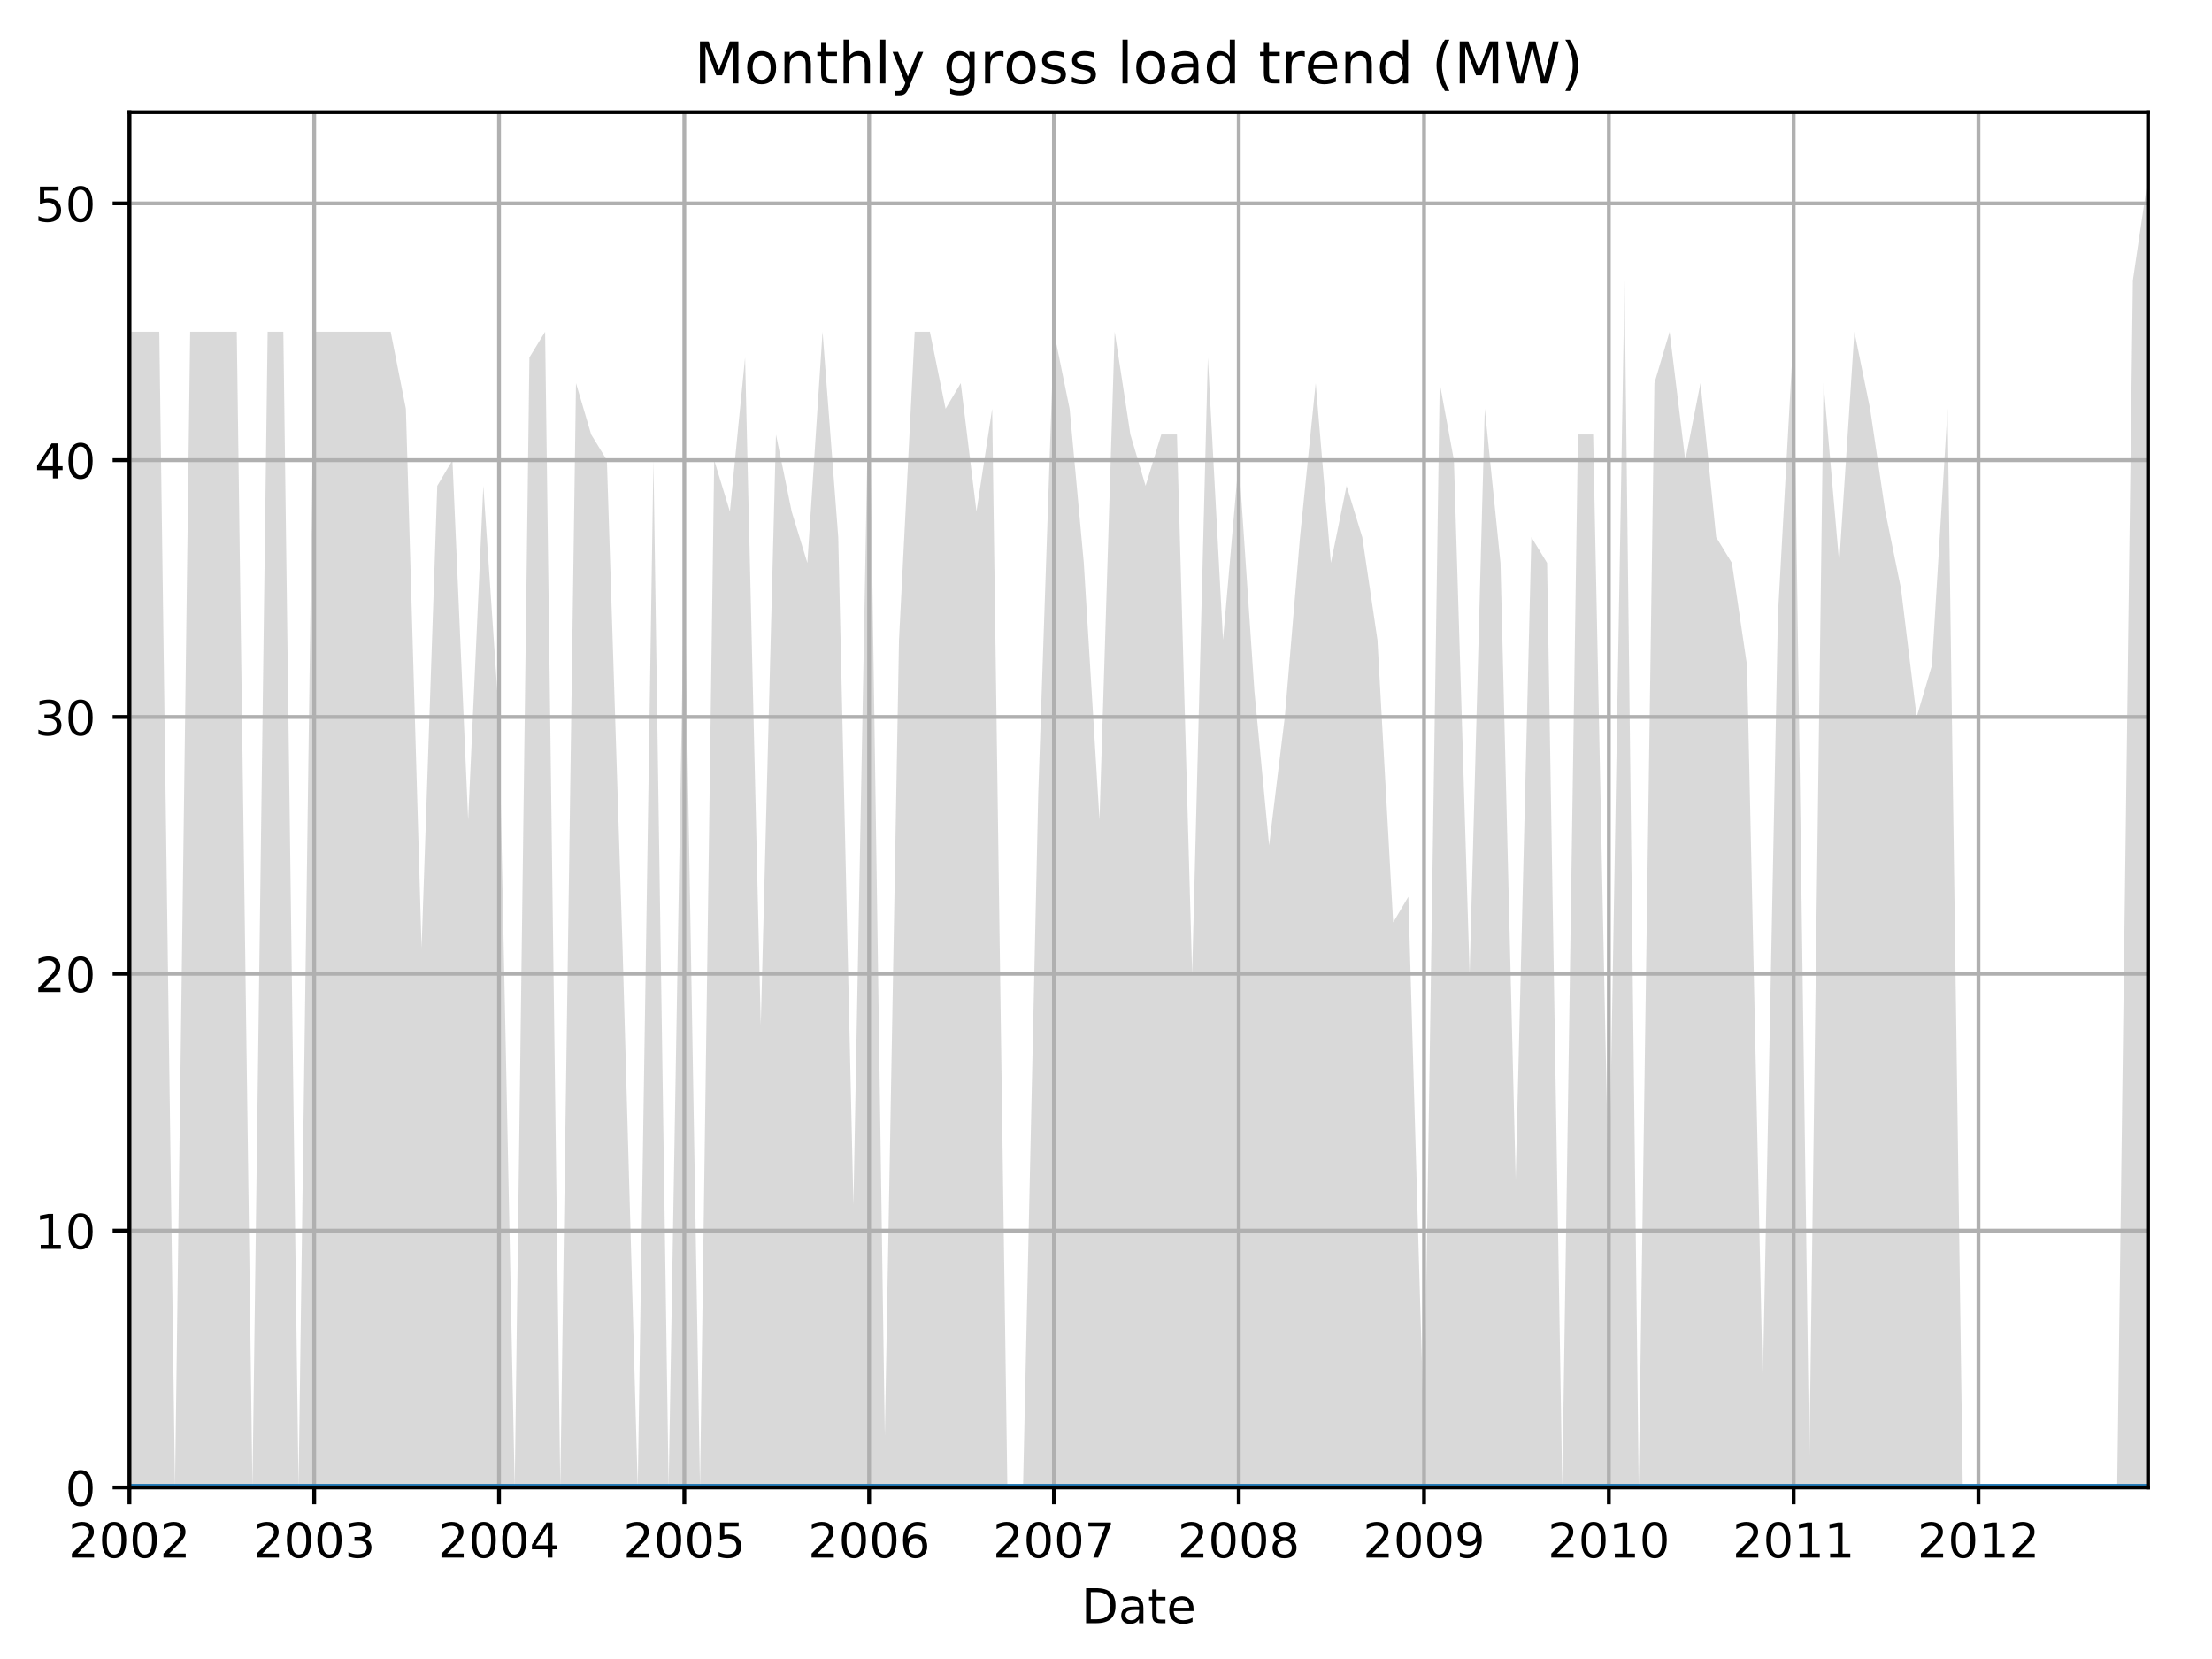<?xml version="1.0" encoding="utf-8" standalone="no"?>
<!DOCTYPE svg PUBLIC "-//W3C//DTD SVG 1.1//EN"
  "http://www.w3.org/Graphics/SVG/1.1/DTD/svg11.dtd">
<!-- Created with matplotlib (http://matplotlib.org/) -->
<svg height="345.6pt" version="1.1" viewBox="0 0 460.8 345.6" width="460.8pt" xmlns="http://www.w3.org/2000/svg" xmlns:xlink="http://www.w3.org/1999/xlink">
 <defs>
  <style type="text/css">
*{stroke-linecap:butt;stroke-linejoin:round;}
  </style>
 </defs>
 <g id="figure_1">
  <g id="patch_1">
   <path d="M 0 345.6 
L 460.8 345.6 
L 460.8 0 
L 0 0 
z
" style="fill:none;"/>
  </g>
  <g id="axes_1">
   <g id="patch_2">
    <path d="M 26.962 309.863 
L 447.48 309.863 
L 447.48 23.365 
L 26.962 23.365 
z
" style="fill:none;"/>
   </g>
   <g id="PolyCollection_1">
    <path clip-path="url(#p4ee48cfe70)" d="M 26.962 69.109 
L 26.962 309.863 
L 30.232 309.863 
L 33.185 309.863 
L 36.455 309.863 
L 39.619 309.863 
L 42.888 309.863 
L 46.052 309.863 
L 49.322 309.863 
L 52.592 309.863 
L 55.756 309.863 
L 59.026 309.863 
L 62.19 309.863 
L 65.459 309.863 
L 68.729 309.863 
L 71.682 309.863 
L 74.952 309.863 
L 78.116 309.863 
L 81.386 309.863 
L 84.55 309.863 
L 87.82 309.863 
L 91.089 309.863 
L 94.253 309.863 
L 97.523 309.863 
L 100.687 309.863 
L 103.957 309.863 
L 107.226 309.863 
L 110.285 309.863 
L 113.555 309.863 
L 116.719 309.863 
L 119.989 309.863 
L 123.153 309.863 
L 126.422 309.863 
L 129.692 309.863 
L 132.856 309.863 
L 136.126 309.863 
L 139.29 309.863 
L 142.56 309.863 
L 145.829 309.863 
L 148.782 309.863 
L 152.052 309.863 
L 155.216 309.863 
L 158.486 309.863 
L 161.65 309.863 
L 164.92 309.863 
L 168.189 309.863 
L 171.354 309.863 
L 174.623 309.863 
L 177.787 309.863 
L 181.057 309.863 
L 184.327 309.863 
L 187.28 309.863 
L 190.55 309.863 
L 193.714 309.863 
L 196.983 309.863 
L 200.147 309.863 
L 203.417 309.863 
L 206.687 309.863 
L 209.851 309.863 
L 213.121 309.863 
L 216.285 309.863 
L 219.554 309.863 
L 222.824 309.863 
L 225.777 309.863 
L 229.047 309.863 
L 232.211 309.863 
L 235.481 309.863 
L 238.645 309.863 
L 241.915 309.863 
L 245.184 309.863 
L 248.348 309.863 
L 251.618 309.863 
L 254.782 309.863 
L 258.052 309.863 
L 261.321 309.863 
L 264.38 309.863 
L 267.65 309.863 
L 270.814 309.863 
L 274.084 309.863 
L 277.248 309.863 
L 280.517 309.863 
L 283.787 309.863 
L 286.951 309.863 
L 290.221 309.863 
L 293.385 309.863 
L 296.655 309.863 
L 299.924 309.863 
L 302.877 309.863 
L 306.147 309.863 
L 309.311 309.863 
L 312.581 309.863 
L 315.745 309.863 
L 319.015 309.863 
L 322.284 309.863 
L 325.449 309.863 
L 328.718 309.863 
L 331.882 309.863 
L 335.152 309.863 
L 338.422 309.863 
L 341.375 309.863 
L 344.645 309.863 
L 347.809 309.863 
L 351.078 309.863 
L 354.243 309.863 
L 357.512 309.863 
L 360.782 309.863 
L 363.946 309.863 
L 367.216 309.863 
L 370.38 309.863 
L 373.649 309.863 
L 376.919 309.863 
L 379.872 309.863 
L 383.142 309.863 
L 386.306 309.863 
L 389.576 309.863 
L 392.74 309.863 
L 396.01 309.863 
L 399.279 309.863 
L 402.443 309.863 
L 405.713 309.863 
L 408.877 309.863 
L 412.147 309.863 
L 415.416 309.863 
L 418.475 309.863 
L 421.745 309.863 
L 424.909 309.863 
L 428.179 309.863 
L 431.343 309.863 
L 434.612 309.863 
L 437.882 309.863 
L 441.046 309.863 
L 444.316 309.863 
L 447.48 309.863 
L 447.48 37.008 
L 447.48 37.008 
L 444.316 58.408 
L 441.046 309.863 
L 437.882 309.863 
L 434.612 309.863 
L 431.343 309.863 
L 428.179 309.863 
L 424.909 309.863 
L 421.745 309.863 
L 418.475 309.863 
L 415.416 309.863 
L 412.147 309.863 
L 408.877 309.863 
L 405.713 85.159 
L 402.443 138.66 
L 399.279 149.36 
L 396.01 122.61 
L 392.74 106.559 
L 389.576 85.159 
L 386.306 69.109 
L 383.142 117.26 
L 379.872 79.809 
L 376.919 304.513 
L 373.649 69.109 
L 370.38 127.96 
L 367.216 288.463 
L 363.946 138.66 
L 360.782 117.26 
L 357.512 111.909 
L 354.243 79.809 
L 351.078 95.859 
L 347.809 69.109 
L 344.645 79.809 
L 341.375 309.863 
L 338.422 58.408 
L 335.152 251.012 
L 331.882 90.509 
L 328.718 90.509 
L 325.449 309.863 
L 322.284 117.26 
L 319.015 111.909 
L 315.745 245.662 
L 312.581 117.26 
L 309.311 85.159 
L 306.147 202.861 
L 302.877 95.859 
L 299.924 79.809 
L 296.655 299.163 
L 293.385 186.811 
L 290.221 192.161 
L 286.951 133.31 
L 283.787 111.909 
L 280.517 101.209 
L 277.248 117.26 
L 274.084 79.809 
L 270.814 111.909 
L 267.65 149.36 
L 264.38 176.111 
L 261.321 144.01 
L 258.052 95.859 
L 254.782 133.31 
L 251.618 74.459 
L 248.348 202.861 
L 245.184 90.509 
L 241.915 90.509 
L 238.645 101.209 
L 235.481 90.509 
L 232.211 69.109 
L 229.047 170.761 
L 225.777 117.26 
L 222.824 85.159 
L 219.554 69.109 
L 216.285 165.411 
L 213.121 309.863 
L 209.851 309.863 
L 206.687 85.159 
L 203.417 106.559 
L 200.147 79.809 
L 196.983 85.159 
L 193.714 69.109 
L 190.55 69.109 
L 187.28 133.31 
L 184.327 299.163 
L 181.057 74.459 
L 177.787 251.012 
L 174.623 111.909 
L 171.354 69.109 
L 168.189 117.26 
L 164.92 106.559 
L 161.65 90.509 
L 158.486 213.561 
L 155.216 74.459 
L 152.052 106.559 
L 148.782 95.859 
L 145.829 309.863 
L 142.56 117.26 
L 139.29 309.863 
L 136.126 95.859 
L 132.856 309.863 
L 129.692 197.511 
L 126.422 95.859 
L 123.153 90.509 
L 119.989 79.809 
L 116.719 309.863 
L 113.555 69.109 
L 110.285 74.459 
L 107.226 309.863 
L 103.957 149.36 
L 100.687 101.209 
L 97.523 170.761 
L 94.253 95.859 
L 91.089 101.209 
L 87.82 197.511 
L 84.55 85.159 
L 81.386 69.109 
L 78.116 69.109 
L 74.952 69.109 
L 71.682 69.109 
L 68.729 69.109 
L 65.459 69.109 
L 62.19 309.863 
L 59.026 69.109 
L 55.756 69.109 
L 52.592 309.863 
L 49.322 69.109 
L 46.052 69.109 
L 42.888 69.109 
L 39.619 69.109 
L 36.455 309.863 
L 33.185 69.109 
L 30.232 69.109 
L 26.962 69.109 
z
" style="fill:#808080;fill-opacity:0.3;"/>
   </g>
   <g id="PolyCollection_2">
    <path clip-path="url(#p4ee48cfe70)" d="M 26.962 309.863 
L 26.962 309.863 
L 30.232 309.863 
L 33.185 309.863 
L 36.455 309.863 
L 39.619 309.863 
L 42.888 309.863 
L 46.052 309.863 
L 49.322 309.863 
L 52.592 309.863 
L 55.756 309.863 
L 59.026 309.863 
L 62.19 309.863 
L 65.459 309.863 
L 68.729 309.863 
L 71.682 309.863 
L 74.952 309.863 
L 78.116 309.863 
L 81.386 309.863 
L 84.55 309.863 
L 87.82 309.863 
L 91.089 309.863 
L 94.253 309.863 
L 97.523 309.863 
L 100.687 309.863 
L 103.957 309.863 
L 107.226 309.863 
L 110.285 309.863 
L 113.555 309.863 
L 116.719 309.863 
L 119.989 309.863 
L 123.153 309.863 
L 126.422 309.863 
L 129.692 309.863 
L 132.856 309.863 
L 136.126 309.863 
L 139.29 309.863 
L 142.56 309.863 
L 145.829 309.863 
L 148.782 309.863 
L 152.052 309.863 
L 155.216 309.863 
L 158.486 309.863 
L 161.65 309.863 
L 164.92 309.863 
L 168.189 309.863 
L 171.354 309.863 
L 174.623 309.863 
L 177.787 309.863 
L 181.057 309.863 
L 184.327 309.863 
L 187.28 309.863 
L 190.55 309.863 
L 193.714 309.863 
L 196.983 309.863 
L 200.147 309.863 
L 203.417 309.863 
L 206.687 309.863 
L 209.851 309.863 
L 213.121 309.863 
L 216.285 309.863 
L 219.554 309.863 
L 222.824 309.863 
L 225.777 309.863 
L 229.047 309.863 
L 232.211 309.863 
L 235.481 309.863 
L 238.645 309.863 
L 241.915 309.863 
L 245.184 309.863 
L 248.348 309.863 
L 251.618 309.863 
L 254.782 309.863 
L 258.052 309.863 
L 261.321 309.863 
L 264.38 309.863 
L 267.65 309.863 
L 270.814 309.863 
L 274.084 309.863 
L 277.248 309.863 
L 280.517 309.863 
L 283.787 309.863 
L 286.951 309.863 
L 290.221 309.863 
L 293.385 309.863 
L 296.655 309.863 
L 299.924 309.863 
L 302.877 309.863 
L 306.147 309.863 
L 309.311 309.863 
L 312.581 309.863 
L 315.745 309.863 
L 319.015 309.863 
L 322.284 309.863 
L 325.449 309.863 
L 328.718 309.863 
L 331.882 309.863 
L 335.152 309.863 
L 338.422 309.863 
L 341.375 309.863 
L 344.645 309.863 
L 347.809 309.863 
L 351.078 309.863 
L 354.243 309.863 
L 357.512 309.863 
L 360.782 309.863 
L 363.946 309.863 
L 367.216 309.863 
L 370.38 309.863 
L 373.649 309.863 
L 376.919 309.863 
L 379.872 309.863 
L 383.142 309.863 
L 386.306 309.863 
L 389.576 309.863 
L 392.74 309.863 
L 396.01 309.863 
L 399.279 309.863 
L 402.443 309.863 
L 405.713 309.863 
L 408.877 309.863 
L 412.147 309.863 
L 415.416 309.863 
L 418.475 309.863 
L 421.745 309.863 
L 424.909 309.863 
L 428.179 309.863 
L 431.343 309.863 
L 434.612 309.863 
L 437.882 309.863 
L 441.046 309.863 
L 444.316 309.863 
L 447.48 309.863 
L 447.48 309.863 
L 447.48 309.863 
L 444.316 309.863 
L 441.046 309.863 
L 437.882 309.863 
L 434.612 309.863 
L 431.343 309.863 
L 428.179 309.863 
L 424.909 309.863 
L 421.745 309.863 
L 418.475 309.863 
L 415.416 309.863 
L 412.147 309.863 
L 408.877 309.863 
L 405.713 309.863 
L 402.443 309.863 
L 399.279 309.863 
L 396.01 309.863 
L 392.74 309.863 
L 389.576 309.863 
L 386.306 309.863 
L 383.142 309.863 
L 379.872 309.863 
L 376.919 309.863 
L 373.649 309.863 
L 370.38 309.863 
L 367.216 309.863 
L 363.946 309.863 
L 360.782 309.863 
L 357.512 309.863 
L 354.243 309.863 
L 351.078 309.863 
L 347.809 309.863 
L 344.645 309.863 
L 341.375 309.863 
L 338.422 309.863 
L 335.152 309.863 
L 331.882 309.863 
L 328.718 309.863 
L 325.449 309.863 
L 322.284 309.863 
L 319.015 309.863 
L 315.745 309.863 
L 312.581 309.863 
L 309.311 309.863 
L 306.147 309.863 
L 302.877 309.863 
L 299.924 309.863 
L 296.655 309.863 
L 293.385 309.863 
L 290.221 309.863 
L 286.951 309.863 
L 283.787 309.863 
L 280.517 309.863 
L 277.248 309.863 
L 274.084 309.863 
L 270.814 309.863 
L 267.65 309.863 
L 264.38 309.863 
L 261.321 309.863 
L 258.052 309.863 
L 254.782 309.863 
L 251.618 309.863 
L 248.348 309.863 
L 245.184 309.863 
L 241.915 309.863 
L 238.645 309.863 
L 235.481 309.863 
L 232.211 309.863 
L 229.047 309.863 
L 225.777 309.863 
L 222.824 309.863 
L 219.554 309.863 
L 216.285 309.863 
L 213.121 309.863 
L 209.851 309.863 
L 206.687 309.863 
L 203.417 309.863 
L 200.147 309.863 
L 196.983 309.863 
L 193.714 309.863 
L 190.55 309.863 
L 187.28 309.863 
L 184.327 309.863 
L 181.057 309.863 
L 177.787 309.863 
L 174.623 309.863 
L 171.354 309.863 
L 168.189 309.863 
L 164.92 309.863 
L 161.65 309.863 
L 158.486 309.863 
L 155.216 309.863 
L 152.052 309.863 
L 148.782 309.863 
L 145.829 309.863 
L 142.56 309.863 
L 139.29 309.863 
L 136.126 309.863 
L 132.856 309.863 
L 129.692 309.863 
L 126.422 309.863 
L 123.153 309.863 
L 119.989 309.863 
L 116.719 309.863 
L 113.555 309.863 
L 110.285 309.863 
L 107.226 309.863 
L 103.957 309.863 
L 100.687 309.863 
L 97.523 309.863 
L 94.253 309.863 
L 91.089 309.863 
L 87.82 309.863 
L 84.55 309.863 
L 81.386 309.863 
L 78.116 309.863 
L 74.952 309.863 
L 71.682 309.863 
L 68.729 309.863 
L 65.459 309.863 
L 62.19 309.863 
L 59.026 309.863 
L 55.756 309.863 
L 52.592 309.863 
L 49.322 309.863 
L 46.052 309.863 
L 42.888 309.863 
L 39.619 309.863 
L 36.455 309.863 
L 33.185 309.863 
L 30.232 309.863 
L 26.962 309.863 
z
" style="fill:#808080;fill-opacity:0.6;"/>
   </g>
   <g id="matplotlib.axis_1">
    <g id="xtick_1">
     <g id="line2d_1">
      <path clip-path="url(#p4ee48cfe70)" d="M 26.962 309.863 
L 26.962 23.365 
" style="fill:none;stroke:#b0b0b0;stroke-linecap:square;stroke-width:0.8;"/>
     </g>
     <g id="line2d_2">
      <defs>
       <path d="M 0 0 
L 0 3.5 
" id="mb6a23d031a" style="stroke:#000000;stroke-width:0.8;"/>
      </defs>
      <g>
       <use style="stroke:#000000;stroke-width:0.8;" x="26.962" xlink:href="#mb6a23d031a" y="309.863"/>
      </g>
     </g>
     <g id="text_1">
      <!-- 2002 -->
      <defs>
       <path d="M 19.188 8.297 
L 53.609 8.297 
L 53.609 0 
L 7.328 0 
L 7.328 8.297 
Q 12.938 14.109 22.625 23.891 
Q 32.328 33.688 34.812 36.531 
Q 39.547 41.844 41.422 45.531 
Q 43.312 49.219 43.312 52.781 
Q 43.312 58.594 39.234 62.25 
Q 35.156 65.922 28.609 65.922 
Q 23.969 65.922 18.812 64.312 
Q 13.672 62.703 7.812 59.422 
L 7.812 69.391 
Q 13.766 71.781 18.938 73 
Q 24.125 74.219 28.422 74.219 
Q 39.75 74.219 46.484 68.547 
Q 53.219 62.891 53.219 53.422 
Q 53.219 48.922 51.531 44.891 
Q 49.859 40.875 45.406 35.406 
Q 44.188 33.984 37.641 27.219 
Q 31.109 20.453 19.188 8.297 
z
" id="DejaVuSans-32"/>
       <path d="M 31.781 66.406 
Q 24.172 66.406 20.328 58.906 
Q 16.5 51.422 16.5 36.375 
Q 16.5 21.391 20.328 13.891 
Q 24.172 6.391 31.781 6.391 
Q 39.453 6.391 43.281 13.891 
Q 47.125 21.391 47.125 36.375 
Q 47.125 51.422 43.281 58.906 
Q 39.453 66.406 31.781 66.406 
z
M 31.781 74.219 
Q 44.047 74.219 50.516 64.516 
Q 56.984 54.828 56.984 36.375 
Q 56.984 17.969 50.516 8.266 
Q 44.047 -1.422 31.781 -1.422 
Q 19.531 -1.422 13.062 8.266 
Q 6.594 17.969 6.594 36.375 
Q 6.594 54.828 13.062 64.516 
Q 19.531 74.219 31.781 74.219 
z
" id="DejaVuSans-30"/>
      </defs>
      <g transform="translate(14.237 324.462)scale(0.1 -0.1)">
       <use xlink:href="#DejaVuSans-32"/>
       <use x="63.623" xlink:href="#DejaVuSans-30"/>
       <use x="127.246" xlink:href="#DejaVuSans-30"/>
       <use x="190.869" xlink:href="#DejaVuSans-32"/>
      </g>
     </g>
    </g>
    <g id="xtick_2">
     <g id="line2d_3">
      <path clip-path="url(#p4ee48cfe70)" d="M 65.459 309.863 
L 65.459 23.365 
" style="fill:none;stroke:#b0b0b0;stroke-linecap:square;stroke-width:0.8;"/>
     </g>
     <g id="line2d_4">
      <g>
       <use style="stroke:#000000;stroke-width:0.8;" x="65.459" xlink:href="#mb6a23d031a" y="309.863"/>
      </g>
     </g>
     <g id="text_2">
      <!-- 2003 -->
      <defs>
       <path d="M 40.578 39.312 
Q 47.656 37.797 51.625 33 
Q 55.609 28.219 55.609 21.188 
Q 55.609 10.406 48.188 4.484 
Q 40.766 -1.422 27.094 -1.422 
Q 22.516 -1.422 17.656 -0.516 
Q 12.797 0.391 7.625 2.203 
L 7.625 11.719 
Q 11.719 9.328 16.594 8.109 
Q 21.484 6.891 26.812 6.891 
Q 36.078 6.891 40.938 10.547 
Q 45.797 14.203 45.797 21.188 
Q 45.797 27.641 41.281 31.266 
Q 36.766 34.906 28.719 34.906 
L 20.219 34.906 
L 20.219 43.016 
L 29.109 43.016 
Q 36.375 43.016 40.234 45.922 
Q 44.094 48.828 44.094 54.297 
Q 44.094 59.906 40.109 62.906 
Q 36.141 65.922 28.719 65.922 
Q 24.656 65.922 20.016 65.031 
Q 15.375 64.156 9.812 62.312 
L 9.812 71.094 
Q 15.438 72.656 20.344 73.438 
Q 25.25 74.219 29.594 74.219 
Q 40.828 74.219 47.359 69.109 
Q 53.906 64.016 53.906 55.328 
Q 53.906 49.266 50.438 45.094 
Q 46.969 40.922 40.578 39.312 
z
" id="DejaVuSans-33"/>
      </defs>
      <g transform="translate(52.734 324.462)scale(0.1 -0.1)">
       <use xlink:href="#DejaVuSans-32"/>
       <use x="63.623" xlink:href="#DejaVuSans-30"/>
       <use x="127.246" xlink:href="#DejaVuSans-30"/>
       <use x="190.869" xlink:href="#DejaVuSans-33"/>
      </g>
     </g>
    </g>
    <g id="xtick_3">
     <g id="line2d_5">
      <path clip-path="url(#p4ee48cfe70)" d="M 103.957 309.863 
L 103.957 23.365 
" style="fill:none;stroke:#b0b0b0;stroke-linecap:square;stroke-width:0.8;"/>
     </g>
     <g id="line2d_6">
      <g>
       <use style="stroke:#000000;stroke-width:0.8;" x="103.957" xlink:href="#mb6a23d031a" y="309.863"/>
      </g>
     </g>
     <g id="text_3">
      <!-- 2004 -->
      <defs>
       <path d="M 37.797 64.312 
L 12.891 25.391 
L 37.797 25.391 
z
M 35.203 72.906 
L 47.609 72.906 
L 47.609 25.391 
L 58.016 25.391 
L 58.016 17.188 
L 47.609 17.188 
L 47.609 0 
L 37.797 0 
L 37.797 17.188 
L 4.891 17.188 
L 4.891 26.703 
z
" id="DejaVuSans-34"/>
      </defs>
      <g transform="translate(91.232 324.462)scale(0.1 -0.1)">
       <use xlink:href="#DejaVuSans-32"/>
       <use x="63.623" xlink:href="#DejaVuSans-30"/>
       <use x="127.246" xlink:href="#DejaVuSans-30"/>
       <use x="190.869" xlink:href="#DejaVuSans-34"/>
      </g>
     </g>
    </g>
    <g id="xtick_4">
     <g id="line2d_7">
      <path clip-path="url(#p4ee48cfe70)" d="M 142.56 309.863 
L 142.56 23.365 
" style="fill:none;stroke:#b0b0b0;stroke-linecap:square;stroke-width:0.8;"/>
     </g>
     <g id="line2d_8">
      <g>
       <use style="stroke:#000000;stroke-width:0.8;" x="142.56" xlink:href="#mb6a23d031a" y="309.863"/>
      </g>
     </g>
     <g id="text_4">
      <!-- 2005 -->
      <defs>
       <path d="M 10.797 72.906 
L 49.516 72.906 
L 49.516 64.594 
L 19.828 64.594 
L 19.828 46.734 
Q 21.969 47.469 24.109 47.828 
Q 26.266 48.188 28.422 48.188 
Q 40.625 48.188 47.75 41.5 
Q 54.891 34.812 54.891 23.391 
Q 54.891 11.625 47.562 5.094 
Q 40.234 -1.422 26.906 -1.422 
Q 22.312 -1.422 17.547 -0.641 
Q 12.797 0.141 7.719 1.703 
L 7.719 11.625 
Q 12.109 9.234 16.797 8.062 
Q 21.484 6.891 26.703 6.891 
Q 35.156 6.891 40.078 11.328 
Q 45.016 15.766 45.016 23.391 
Q 45.016 31 40.078 35.438 
Q 35.156 39.891 26.703 39.891 
Q 22.75 39.891 18.812 39.016 
Q 14.891 38.141 10.797 36.281 
z
" id="DejaVuSans-35"/>
      </defs>
      <g transform="translate(129.835 324.462)scale(0.1 -0.1)">
       <use xlink:href="#DejaVuSans-32"/>
       <use x="63.623" xlink:href="#DejaVuSans-30"/>
       <use x="127.246" xlink:href="#DejaVuSans-30"/>
       <use x="190.869" xlink:href="#DejaVuSans-35"/>
      </g>
     </g>
    </g>
    <g id="xtick_5">
     <g id="line2d_9">
      <path clip-path="url(#p4ee48cfe70)" d="M 181.057 309.863 
L 181.057 23.365 
" style="fill:none;stroke:#b0b0b0;stroke-linecap:square;stroke-width:0.8;"/>
     </g>
     <g id="line2d_10">
      <g>
       <use style="stroke:#000000;stroke-width:0.8;" x="181.057" xlink:href="#mb6a23d031a" y="309.863"/>
      </g>
     </g>
     <g id="text_5">
      <!-- 2006 -->
      <defs>
       <path d="M 33.016 40.375 
Q 26.375 40.375 22.484 35.828 
Q 18.609 31.297 18.609 23.391 
Q 18.609 15.531 22.484 10.953 
Q 26.375 6.391 33.016 6.391 
Q 39.656 6.391 43.531 10.953 
Q 47.406 15.531 47.406 23.391 
Q 47.406 31.297 43.531 35.828 
Q 39.656 40.375 33.016 40.375 
z
M 52.594 71.297 
L 52.594 62.312 
Q 48.875 64.062 45.094 64.984 
Q 41.312 65.922 37.594 65.922 
Q 27.828 65.922 22.672 59.328 
Q 17.531 52.734 16.797 39.406 
Q 19.672 43.656 24.016 45.922 
Q 28.375 48.188 33.594 48.188 
Q 44.578 48.188 50.953 41.516 
Q 57.328 34.859 57.328 23.391 
Q 57.328 12.156 50.688 5.359 
Q 44.047 -1.422 33.016 -1.422 
Q 20.359 -1.422 13.672 8.266 
Q 6.984 17.969 6.984 36.375 
Q 6.984 53.656 15.188 63.938 
Q 23.391 74.219 37.203 74.219 
Q 40.922 74.219 44.703 73.484 
Q 48.484 72.75 52.594 71.297 
z
" id="DejaVuSans-36"/>
      </defs>
      <g transform="translate(168.332 324.462)scale(0.1 -0.1)">
       <use xlink:href="#DejaVuSans-32"/>
       <use x="63.623" xlink:href="#DejaVuSans-30"/>
       <use x="127.246" xlink:href="#DejaVuSans-30"/>
       <use x="190.869" xlink:href="#DejaVuSans-36"/>
      </g>
     </g>
    </g>
    <g id="xtick_6">
     <g id="line2d_11">
      <path clip-path="url(#p4ee48cfe70)" d="M 219.554 309.863 
L 219.554 23.365 
" style="fill:none;stroke:#b0b0b0;stroke-linecap:square;stroke-width:0.8;"/>
     </g>
     <g id="line2d_12">
      <g>
       <use style="stroke:#000000;stroke-width:0.8;" x="219.554" xlink:href="#mb6a23d031a" y="309.863"/>
      </g>
     </g>
     <g id="text_6">
      <!-- 2007 -->
      <defs>
       <path d="M 8.203 72.906 
L 55.078 72.906 
L 55.078 68.703 
L 28.609 0 
L 18.312 0 
L 43.219 64.594 
L 8.203 64.594 
z
" id="DejaVuSans-37"/>
      </defs>
      <g transform="translate(206.829 324.462)scale(0.1 -0.1)">
       <use xlink:href="#DejaVuSans-32"/>
       <use x="63.623" xlink:href="#DejaVuSans-30"/>
       <use x="127.246" xlink:href="#DejaVuSans-30"/>
       <use x="190.869" xlink:href="#DejaVuSans-37"/>
      </g>
     </g>
    </g>
    <g id="xtick_7">
     <g id="line2d_13">
      <path clip-path="url(#p4ee48cfe70)" d="M 258.052 309.863 
L 258.052 23.365 
" style="fill:none;stroke:#b0b0b0;stroke-linecap:square;stroke-width:0.8;"/>
     </g>
     <g id="line2d_14">
      <g>
       <use style="stroke:#000000;stroke-width:0.8;" x="258.052" xlink:href="#mb6a23d031a" y="309.863"/>
      </g>
     </g>
     <g id="text_7">
      <!-- 2008 -->
      <defs>
       <path d="M 31.781 34.625 
Q 24.75 34.625 20.719 30.859 
Q 16.703 27.094 16.703 20.516 
Q 16.703 13.922 20.719 10.156 
Q 24.75 6.391 31.781 6.391 
Q 38.812 6.391 42.859 10.172 
Q 46.922 13.969 46.922 20.516 
Q 46.922 27.094 42.891 30.859 
Q 38.875 34.625 31.781 34.625 
z
M 21.922 38.812 
Q 15.578 40.375 12.031 44.719 
Q 8.5 49.078 8.5 55.328 
Q 8.5 64.062 14.719 69.141 
Q 20.953 74.219 31.781 74.219 
Q 42.672 74.219 48.875 69.141 
Q 55.078 64.062 55.078 55.328 
Q 55.078 49.078 51.531 44.719 
Q 48 40.375 41.703 38.812 
Q 48.828 37.156 52.797 32.312 
Q 56.781 27.484 56.781 20.516 
Q 56.781 9.906 50.312 4.234 
Q 43.844 -1.422 31.781 -1.422 
Q 19.734 -1.422 13.25 4.234 
Q 6.781 9.906 6.781 20.516 
Q 6.781 27.484 10.781 32.312 
Q 14.797 37.156 21.922 38.812 
z
M 18.312 54.391 
Q 18.312 48.734 21.844 45.562 
Q 25.391 42.391 31.781 42.391 
Q 38.141 42.391 41.719 45.562 
Q 45.312 48.734 45.312 54.391 
Q 45.312 60.062 41.719 63.234 
Q 38.141 66.406 31.781 66.406 
Q 25.391 66.406 21.844 63.234 
Q 18.312 60.062 18.312 54.391 
z
" id="DejaVuSans-38"/>
      </defs>
      <g transform="translate(245.327 324.462)scale(0.1 -0.1)">
       <use xlink:href="#DejaVuSans-32"/>
       <use x="63.623" xlink:href="#DejaVuSans-30"/>
       <use x="127.246" xlink:href="#DejaVuSans-30"/>
       <use x="190.869" xlink:href="#DejaVuSans-38"/>
      </g>
     </g>
    </g>
    <g id="xtick_8">
     <g id="line2d_15">
      <path clip-path="url(#p4ee48cfe70)" d="M 296.655 309.863 
L 296.655 23.365 
" style="fill:none;stroke:#b0b0b0;stroke-linecap:square;stroke-width:0.8;"/>
     </g>
     <g id="line2d_16">
      <g>
       <use style="stroke:#000000;stroke-width:0.8;" x="296.655" xlink:href="#mb6a23d031a" y="309.863"/>
      </g>
     </g>
     <g id="text_8">
      <!-- 2009 -->
      <defs>
       <path d="M 10.984 1.516 
L 10.984 10.5 
Q 14.703 8.734 18.5 7.812 
Q 22.312 6.891 25.984 6.891 
Q 35.75 6.891 40.891 13.453 
Q 46.047 20.016 46.781 33.406 
Q 43.953 29.203 39.594 26.953 
Q 35.25 24.703 29.984 24.703 
Q 19.047 24.703 12.672 31.312 
Q 6.297 37.938 6.297 49.422 
Q 6.297 60.641 12.938 67.422 
Q 19.578 74.219 30.609 74.219 
Q 43.266 74.219 49.922 64.516 
Q 56.594 54.828 56.594 36.375 
Q 56.594 19.141 48.406 8.859 
Q 40.234 -1.422 26.422 -1.422 
Q 22.703 -1.422 18.891 -0.688 
Q 15.094 0.047 10.984 1.516 
z
M 30.609 32.422 
Q 37.25 32.422 41.125 36.953 
Q 45.016 41.5 45.016 49.422 
Q 45.016 57.281 41.125 61.844 
Q 37.25 66.406 30.609 66.406 
Q 23.969 66.406 20.094 61.844 
Q 16.219 57.281 16.219 49.422 
Q 16.219 41.5 20.094 36.953 
Q 23.969 32.422 30.609 32.422 
z
" id="DejaVuSans-39"/>
      </defs>
      <g transform="translate(283.93 324.462)scale(0.1 -0.1)">
       <use xlink:href="#DejaVuSans-32"/>
       <use x="63.623" xlink:href="#DejaVuSans-30"/>
       <use x="127.246" xlink:href="#DejaVuSans-30"/>
       <use x="190.869" xlink:href="#DejaVuSans-39"/>
      </g>
     </g>
    </g>
    <g id="xtick_9">
     <g id="line2d_17">
      <path clip-path="url(#p4ee48cfe70)" d="M 335.152 309.863 
L 335.152 23.365 
" style="fill:none;stroke:#b0b0b0;stroke-linecap:square;stroke-width:0.8;"/>
     </g>
     <g id="line2d_18">
      <g>
       <use style="stroke:#000000;stroke-width:0.8;" x="335.152" xlink:href="#mb6a23d031a" y="309.863"/>
      </g>
     </g>
     <g id="text_9">
      <!-- 2010 -->
      <defs>
       <path d="M 12.406 8.297 
L 28.516 8.297 
L 28.516 63.922 
L 10.984 60.406 
L 10.984 69.391 
L 28.422 72.906 
L 38.281 72.906 
L 38.281 8.297 
L 54.391 8.297 
L 54.391 0 
L 12.406 0 
z
" id="DejaVuSans-31"/>
      </defs>
      <g transform="translate(322.427 324.462)scale(0.1 -0.1)">
       <use xlink:href="#DejaVuSans-32"/>
       <use x="63.623" xlink:href="#DejaVuSans-30"/>
       <use x="127.246" xlink:href="#DejaVuSans-31"/>
       <use x="190.869" xlink:href="#DejaVuSans-30"/>
      </g>
     </g>
    </g>
    <g id="xtick_10">
     <g id="line2d_19">
      <path clip-path="url(#p4ee48cfe70)" d="M 373.649 309.863 
L 373.649 23.365 
" style="fill:none;stroke:#b0b0b0;stroke-linecap:square;stroke-width:0.8;"/>
     </g>
     <g id="line2d_20">
      <g>
       <use style="stroke:#000000;stroke-width:0.8;" x="373.649" xlink:href="#mb6a23d031a" y="309.863"/>
      </g>
     </g>
     <g id="text_10">
      <!-- 2011 -->
      <g transform="translate(360.924 324.462)scale(0.1 -0.1)">
       <use xlink:href="#DejaVuSans-32"/>
       <use x="63.623" xlink:href="#DejaVuSans-30"/>
       <use x="127.246" xlink:href="#DejaVuSans-31"/>
       <use x="190.869" xlink:href="#DejaVuSans-31"/>
      </g>
     </g>
    </g>
    <g id="xtick_11">
     <g id="line2d_21">
      <path clip-path="url(#p4ee48cfe70)" d="M 412.147 309.863 
L 412.147 23.365 
" style="fill:none;stroke:#b0b0b0;stroke-linecap:square;stroke-width:0.8;"/>
     </g>
     <g id="line2d_22">
      <g>
       <use style="stroke:#000000;stroke-width:0.8;" x="412.147" xlink:href="#mb6a23d031a" y="309.863"/>
      </g>
     </g>
     <g id="text_11">
      <!-- 2012 -->
      <g transform="translate(399.422 324.462)scale(0.1 -0.1)">
       <use xlink:href="#DejaVuSans-32"/>
       <use x="63.623" xlink:href="#DejaVuSans-30"/>
       <use x="127.246" xlink:href="#DejaVuSans-31"/>
       <use x="190.869" xlink:href="#DejaVuSans-32"/>
      </g>
     </g>
    </g>
    <g id="text_12">
     <!-- Date -->
     <defs>
      <path d="M 19.672 64.797 
L 19.672 8.109 
L 31.594 8.109 
Q 46.688 8.109 53.688 14.938 
Q 60.688 21.781 60.688 36.531 
Q 60.688 51.172 53.688 57.984 
Q 46.688 64.797 31.594 64.797 
z
M 9.812 72.906 
L 30.078 72.906 
Q 51.266 72.906 61.172 64.094 
Q 71.094 55.281 71.094 36.531 
Q 71.094 17.672 61.125 8.828 
Q 51.172 0 30.078 0 
L 9.812 0 
z
" id="DejaVuSans-44"/>
      <path d="M 34.281 27.484 
Q 23.391 27.484 19.188 25 
Q 14.984 22.516 14.984 16.5 
Q 14.984 11.719 18.141 8.906 
Q 21.297 6.109 26.703 6.109 
Q 34.188 6.109 38.703 11.406 
Q 43.219 16.703 43.219 25.484 
L 43.219 27.484 
z
M 52.203 31.203 
L 52.203 0 
L 43.219 0 
L 43.219 8.297 
Q 40.141 3.328 35.547 0.953 
Q 30.953 -1.422 24.312 -1.422 
Q 15.922 -1.422 10.953 3.297 
Q 6 8.016 6 15.922 
Q 6 25.141 12.172 29.828 
Q 18.359 34.516 30.609 34.516 
L 43.219 34.516 
L 43.219 35.406 
Q 43.219 41.609 39.141 45 
Q 35.062 48.391 27.688 48.391 
Q 23 48.391 18.547 47.266 
Q 14.109 46.141 10.016 43.891 
L 10.016 52.203 
Q 14.938 54.109 19.578 55.047 
Q 24.219 56 28.609 56 
Q 40.484 56 46.344 49.844 
Q 52.203 43.703 52.203 31.203 
z
" id="DejaVuSans-61"/>
      <path d="M 18.312 70.219 
L 18.312 54.688 
L 36.812 54.688 
L 36.812 47.703 
L 18.312 47.703 
L 18.312 18.016 
Q 18.312 11.328 20.141 9.422 
Q 21.969 7.516 27.594 7.516 
L 36.812 7.516 
L 36.812 0 
L 27.594 0 
Q 17.188 0 13.234 3.875 
Q 9.281 7.766 9.281 18.016 
L 9.281 47.703 
L 2.688 47.703 
L 2.688 54.688 
L 9.281 54.688 
L 9.281 70.219 
z
" id="DejaVuSans-74"/>
      <path d="M 56.203 29.594 
L 56.203 25.203 
L 14.891 25.203 
Q 15.484 15.922 20.484 11.062 
Q 25.484 6.203 34.422 6.203 
Q 39.594 6.203 44.453 7.469 
Q 49.312 8.734 54.109 11.281 
L 54.109 2.781 
Q 49.266 0.734 44.188 -0.344 
Q 39.109 -1.422 33.891 -1.422 
Q 20.797 -1.422 13.156 6.188 
Q 5.516 13.812 5.516 26.812 
Q 5.516 40.234 12.766 48.109 
Q 20.016 56 32.328 56 
Q 43.359 56 49.781 48.891 
Q 56.203 41.797 56.203 29.594 
z
M 47.219 32.234 
Q 47.125 39.594 43.094 43.984 
Q 39.062 48.391 32.422 48.391 
Q 24.906 48.391 20.391 44.141 
Q 15.875 39.891 15.188 32.172 
z
" id="DejaVuSans-65"/>
     </defs>
     <g transform="translate(225.27 338.14)scale(0.1 -0.1)">
      <use xlink:href="#DejaVuSans-44"/>
      <use x="77.002" xlink:href="#DejaVuSans-61"/>
      <use x="138.281" xlink:href="#DejaVuSans-74"/>
      <use x="177.49" xlink:href="#DejaVuSans-65"/>
     </g>
    </g>
   </g>
   <g id="matplotlib.axis_2">
    <g id="ytick_1">
     <g id="line2d_23">
      <path clip-path="url(#p4ee48cfe70)" d="M 26.962 309.863 
L 447.48 309.863 
" style="fill:none;stroke:#b0b0b0;stroke-linecap:square;stroke-width:0.8;"/>
     </g>
     <g id="line2d_24">
      <defs>
       <path d="M 0 0 
L -3.5 0 
" id="meee283cde5" style="stroke:#000000;stroke-width:0.8;"/>
      </defs>
      <g>
       <use style="stroke:#000000;stroke-width:0.8;" x="26.962" xlink:href="#meee283cde5" y="309.863"/>
      </g>
     </g>
     <g id="text_13">
      <!-- 0 -->
      <g transform="translate(13.6 313.663)scale(0.1 -0.1)">
       <use xlink:href="#DejaVuSans-30"/>
      </g>
     </g>
    </g>
    <g id="ytick_2">
     <g id="line2d_25">
      <path clip-path="url(#p4ee48cfe70)" d="M 26.962 256.362 
L 447.48 256.362 
" style="fill:none;stroke:#b0b0b0;stroke-linecap:square;stroke-width:0.8;"/>
     </g>
     <g id="line2d_26">
      <g>
       <use style="stroke:#000000;stroke-width:0.8;" x="26.962" xlink:href="#meee283cde5" y="256.362"/>
      </g>
     </g>
     <g id="text_14">
      <!-- 10 -->
      <g transform="translate(7.237 260.162)scale(0.1 -0.1)">
       <use xlink:href="#DejaVuSans-31"/>
       <use x="63.623" xlink:href="#DejaVuSans-30"/>
      </g>
     </g>
    </g>
    <g id="ytick_3">
     <g id="line2d_27">
      <path clip-path="url(#p4ee48cfe70)" d="M 26.962 202.861 
L 447.48 202.861 
" style="fill:none;stroke:#b0b0b0;stroke-linecap:square;stroke-width:0.8;"/>
     </g>
     <g id="line2d_28">
      <g>
       <use style="stroke:#000000;stroke-width:0.8;" x="26.962" xlink:href="#meee283cde5" y="202.861"/>
      </g>
     </g>
     <g id="text_15">
      <!-- 20 -->
      <g transform="translate(7.237 206.66)scale(0.1 -0.1)">
       <use xlink:href="#DejaVuSans-32"/>
       <use x="63.623" xlink:href="#DejaVuSans-30"/>
      </g>
     </g>
    </g>
    <g id="ytick_4">
     <g id="line2d_29">
      <path clip-path="url(#p4ee48cfe70)" d="M 26.962 149.36 
L 447.48 149.36 
" style="fill:none;stroke:#b0b0b0;stroke-linecap:square;stroke-width:0.8;"/>
     </g>
     <g id="line2d_30">
      <g>
       <use style="stroke:#000000;stroke-width:0.8;" x="26.962" xlink:href="#meee283cde5" y="149.36"/>
      </g>
     </g>
     <g id="text_16">
      <!-- 30 -->
      <g transform="translate(7.237 153.159)scale(0.1 -0.1)">
       <use xlink:href="#DejaVuSans-33"/>
       <use x="63.623" xlink:href="#DejaVuSans-30"/>
      </g>
     </g>
    </g>
    <g id="ytick_5">
     <g id="line2d_31">
      <path clip-path="url(#p4ee48cfe70)" d="M 26.962 95.859 
L 447.48 95.859 
" style="fill:none;stroke:#b0b0b0;stroke-linecap:square;stroke-width:0.8;"/>
     </g>
     <g id="line2d_32">
      <g>
       <use style="stroke:#000000;stroke-width:0.8;" x="26.962" xlink:href="#meee283cde5" y="95.859"/>
      </g>
     </g>
     <g id="text_17">
      <!-- 40 -->
      <g transform="translate(7.237 99.658)scale(0.1 -0.1)">
       <use xlink:href="#DejaVuSans-34"/>
       <use x="63.623" xlink:href="#DejaVuSans-30"/>
      </g>
     </g>
    </g>
    <g id="ytick_6">
     <g id="line2d_33">
      <path clip-path="url(#p4ee48cfe70)" d="M 26.962 42.358 
L 447.48 42.358 
" style="fill:none;stroke:#b0b0b0;stroke-linecap:square;stroke-width:0.8;"/>
     </g>
     <g id="line2d_34">
      <g>
       <use style="stroke:#000000;stroke-width:0.8;" x="26.962" xlink:href="#meee283cde5" y="42.358"/>
      </g>
     </g>
     <g id="text_18">
      <!-- 50 -->
      <g transform="translate(7.237 46.157)scale(0.1 -0.1)">
       <use xlink:href="#DejaVuSans-35"/>
       <use x="63.623" xlink:href="#DejaVuSans-30"/>
      </g>
     </g>
    </g>
   </g>
   <g id="line2d_35">
    <path clip-path="url(#p4ee48cfe70)" d="M 26.962 309.863 
L 447.48 309.863 
L 447.48 309.863 
" style="fill:none;stroke:#1f77b4;stroke-linecap:square;stroke-width:1.5;"/>
   </g>
   <g id="patch_3">
    <path d="M 26.962 309.863 
L 26.962 23.365 
" style="fill:none;stroke:#000000;stroke-linecap:square;stroke-linejoin:miter;stroke-width:0.8;"/>
   </g>
   <g id="patch_4">
    <path d="M 447.48 309.863 
L 447.48 23.365 
" style="fill:none;stroke:#000000;stroke-linecap:square;stroke-linejoin:miter;stroke-width:0.8;"/>
   </g>
   <g id="patch_5">
    <path d="M 26.962 309.863 
L 447.48 309.863 
" style="fill:none;stroke:#000000;stroke-linecap:square;stroke-linejoin:miter;stroke-width:0.8;"/>
   </g>
   <g id="patch_6">
    <path d="M 26.962 23.365 
L 447.48 23.365 
" style="fill:none;stroke:#000000;stroke-linecap:square;stroke-linejoin:miter;stroke-width:0.8;"/>
   </g>
   <g id="text_19">
    <!-- Monthly gross load trend (MW) -->
    <defs>
     <path d="M 9.812 72.906 
L 24.516 72.906 
L 43.109 23.297 
L 61.812 72.906 
L 76.516 72.906 
L 76.516 0 
L 66.891 0 
L 66.891 64.016 
L 48.094 14.016 
L 38.188 14.016 
L 19.391 64.016 
L 19.391 0 
L 9.812 0 
z
" id="DejaVuSans-4d"/>
     <path d="M 30.609 48.391 
Q 23.391 48.391 19.188 42.75 
Q 14.984 37.109 14.984 27.297 
Q 14.984 17.484 19.156 11.844 
Q 23.344 6.203 30.609 6.203 
Q 37.797 6.203 41.984 11.859 
Q 46.188 17.531 46.188 27.297 
Q 46.188 37.016 41.984 42.703 
Q 37.797 48.391 30.609 48.391 
z
M 30.609 56 
Q 42.328 56 49.016 48.375 
Q 55.719 40.766 55.719 27.297 
Q 55.719 13.875 49.016 6.219 
Q 42.328 -1.422 30.609 -1.422 
Q 18.844 -1.422 12.172 6.219 
Q 5.516 13.875 5.516 27.297 
Q 5.516 40.766 12.172 48.375 
Q 18.844 56 30.609 56 
z
" id="DejaVuSans-6f"/>
     <path d="M 54.891 33.016 
L 54.891 0 
L 45.906 0 
L 45.906 32.719 
Q 45.906 40.484 42.875 44.328 
Q 39.844 48.188 33.797 48.188 
Q 26.516 48.188 22.312 43.547 
Q 18.109 38.922 18.109 30.906 
L 18.109 0 
L 9.078 0 
L 9.078 54.688 
L 18.109 54.688 
L 18.109 46.188 
Q 21.344 51.125 25.703 53.562 
Q 30.078 56 35.797 56 
Q 45.219 56 50.047 50.172 
Q 54.891 44.344 54.891 33.016 
z
" id="DejaVuSans-6e"/>
     <path d="M 54.891 33.016 
L 54.891 0 
L 45.906 0 
L 45.906 32.719 
Q 45.906 40.484 42.875 44.328 
Q 39.844 48.188 33.797 48.188 
Q 26.516 48.188 22.312 43.547 
Q 18.109 38.922 18.109 30.906 
L 18.109 0 
L 9.078 0 
L 9.078 75.984 
L 18.109 75.984 
L 18.109 46.188 
Q 21.344 51.125 25.703 53.562 
Q 30.078 56 35.797 56 
Q 45.219 56 50.047 50.172 
Q 54.891 44.344 54.891 33.016 
z
" id="DejaVuSans-68"/>
     <path d="M 9.422 75.984 
L 18.406 75.984 
L 18.406 0 
L 9.422 0 
z
" id="DejaVuSans-6c"/>
     <path d="M 32.172 -5.078 
Q 28.375 -14.844 24.75 -17.812 
Q 21.141 -20.797 15.094 -20.797 
L 7.906 -20.797 
L 7.906 -13.281 
L 13.188 -13.281 
Q 16.891 -13.281 18.938 -11.516 
Q 21 -9.766 23.484 -3.219 
L 25.094 0.875 
L 2.984 54.688 
L 12.5 54.688 
L 29.594 11.922 
L 46.688 54.688 
L 56.203 54.688 
z
" id="DejaVuSans-79"/>
     <path id="DejaVuSans-20"/>
     <path d="M 45.406 27.984 
Q 45.406 37.75 41.375 43.109 
Q 37.359 48.484 30.078 48.484 
Q 22.859 48.484 18.828 43.109 
Q 14.797 37.75 14.797 27.984 
Q 14.797 18.266 18.828 12.891 
Q 22.859 7.516 30.078 7.516 
Q 37.359 7.516 41.375 12.891 
Q 45.406 18.266 45.406 27.984 
z
M 54.391 6.781 
Q 54.391 -7.172 48.188 -13.984 
Q 42 -20.797 29.203 -20.797 
Q 24.469 -20.797 20.266 -20.094 
Q 16.062 -19.391 12.109 -17.922 
L 12.109 -9.188 
Q 16.062 -11.328 19.922 -12.344 
Q 23.781 -13.375 27.781 -13.375 
Q 36.625 -13.375 41.016 -8.766 
Q 45.406 -4.156 45.406 5.172 
L 45.406 9.625 
Q 42.625 4.781 38.281 2.391 
Q 33.938 0 27.875 0 
Q 17.828 0 11.672 7.656 
Q 5.516 15.328 5.516 27.984 
Q 5.516 40.672 11.672 48.328 
Q 17.828 56 27.875 56 
Q 33.938 56 38.281 53.609 
Q 42.625 51.219 45.406 46.391 
L 45.406 54.688 
L 54.391 54.688 
z
" id="DejaVuSans-67"/>
     <path d="M 41.109 46.297 
Q 39.594 47.172 37.812 47.578 
Q 36.031 48 33.891 48 
Q 26.266 48 22.188 43.047 
Q 18.109 38.094 18.109 28.812 
L 18.109 0 
L 9.078 0 
L 9.078 54.688 
L 18.109 54.688 
L 18.109 46.188 
Q 20.953 51.172 25.484 53.578 
Q 30.031 56 36.531 56 
Q 37.453 56 38.578 55.875 
Q 39.703 55.766 41.062 55.516 
z
" id="DejaVuSans-72"/>
     <path d="M 44.281 53.078 
L 44.281 44.578 
Q 40.484 46.531 36.375 47.5 
Q 32.281 48.484 27.875 48.484 
Q 21.188 48.484 17.844 46.438 
Q 14.5 44.391 14.5 40.281 
Q 14.5 37.156 16.891 35.375 
Q 19.281 33.594 26.516 31.984 
L 29.594 31.297 
Q 39.156 29.25 43.188 25.516 
Q 47.219 21.781 47.219 15.094 
Q 47.219 7.469 41.188 3.016 
Q 35.156 -1.422 24.609 -1.422 
Q 20.219 -1.422 15.453 -0.562 
Q 10.688 0.297 5.422 2 
L 5.422 11.281 
Q 10.406 8.688 15.234 7.391 
Q 20.062 6.109 24.812 6.109 
Q 31.156 6.109 34.562 8.281 
Q 37.984 10.453 37.984 14.406 
Q 37.984 18.062 35.516 20.016 
Q 33.062 21.969 24.703 23.781 
L 21.578 24.516 
Q 13.234 26.266 9.516 29.906 
Q 5.812 33.547 5.812 39.891 
Q 5.812 47.609 11.281 51.797 
Q 16.75 56 26.812 56 
Q 31.781 56 36.172 55.266 
Q 40.578 54.547 44.281 53.078 
z
" id="DejaVuSans-73"/>
     <path d="M 45.406 46.391 
L 45.406 75.984 
L 54.391 75.984 
L 54.391 0 
L 45.406 0 
L 45.406 8.203 
Q 42.578 3.328 38.25 0.953 
Q 33.938 -1.422 27.875 -1.422 
Q 17.969 -1.422 11.734 6.484 
Q 5.516 14.406 5.516 27.297 
Q 5.516 40.188 11.734 48.094 
Q 17.969 56 27.875 56 
Q 33.938 56 38.25 53.625 
Q 42.578 51.266 45.406 46.391 
z
M 14.797 27.297 
Q 14.797 17.391 18.875 11.75 
Q 22.953 6.109 30.078 6.109 
Q 37.203 6.109 41.297 11.75 
Q 45.406 17.391 45.406 27.297 
Q 45.406 37.203 41.297 42.844 
Q 37.203 48.484 30.078 48.484 
Q 22.953 48.484 18.875 42.844 
Q 14.797 37.203 14.797 27.297 
z
" id="DejaVuSans-64"/>
     <path d="M 31 75.875 
Q 24.469 64.656 21.281 53.656 
Q 18.109 42.672 18.109 31.391 
Q 18.109 20.125 21.312 9.062 
Q 24.516 -2 31 -13.188 
L 23.188 -13.188 
Q 15.875 -1.703 12.234 9.375 
Q 8.594 20.453 8.594 31.391 
Q 8.594 42.281 12.203 53.312 
Q 15.828 64.359 23.188 75.875 
z
" id="DejaVuSans-28"/>
     <path d="M 3.328 72.906 
L 13.281 72.906 
L 28.609 11.281 
L 43.891 72.906 
L 54.984 72.906 
L 70.312 11.281 
L 85.594 72.906 
L 95.609 72.906 
L 77.297 0 
L 64.891 0 
L 49.516 63.281 
L 33.984 0 
L 21.578 0 
z
" id="DejaVuSans-57"/>
     <path d="M 8.016 75.875 
L 15.828 75.875 
Q 23.141 64.359 26.781 53.312 
Q 30.422 42.281 30.422 31.391 
Q 30.422 20.453 26.781 9.375 
Q 23.141 -1.703 15.828 -13.188 
L 8.016 -13.188 
Q 14.5 -2 17.703 9.062 
Q 20.906 20.125 20.906 31.391 
Q 20.906 42.672 17.703 53.656 
Q 14.5 64.656 8.016 75.875 
z
" id="DejaVuSans-29"/>
    </defs>
    <g transform="translate(144.638 17.365)scale(0.12 -0.12)">
     <use xlink:href="#DejaVuSans-4d"/>
     <use x="86.279" xlink:href="#DejaVuSans-6f"/>
     <use x="147.461" xlink:href="#DejaVuSans-6e"/>
     <use x="210.84" xlink:href="#DejaVuSans-74"/>
     <use x="250.049" xlink:href="#DejaVuSans-68"/>
     <use x="313.428" xlink:href="#DejaVuSans-6c"/>
     <use x="341.211" xlink:href="#DejaVuSans-79"/>
     <use x="400.391" xlink:href="#DejaVuSans-20"/>
     <use x="432.178" xlink:href="#DejaVuSans-67"/>
     <use x="495.654" xlink:href="#DejaVuSans-72"/>
     <use x="536.736" xlink:href="#DejaVuSans-6f"/>
     <use x="597.918" xlink:href="#DejaVuSans-73"/>
     <use x="650.018" xlink:href="#DejaVuSans-73"/>
     <use x="702.117" xlink:href="#DejaVuSans-20"/>
     <use x="733.904" xlink:href="#DejaVuSans-6c"/>
     <use x="761.688" xlink:href="#DejaVuSans-6f"/>
     <use x="822.869" xlink:href="#DejaVuSans-61"/>
     <use x="884.148" xlink:href="#DejaVuSans-64"/>
     <use x="947.625" xlink:href="#DejaVuSans-20"/>
     <use x="979.412" xlink:href="#DejaVuSans-74"/>
     <use x="1018.621" xlink:href="#DejaVuSans-72"/>
     <use x="1059.703" xlink:href="#DejaVuSans-65"/>
     <use x="1121.227" xlink:href="#DejaVuSans-6e"/>
     <use x="1184.605" xlink:href="#DejaVuSans-64"/>
     <use x="1248.082" xlink:href="#DejaVuSans-20"/>
     <use x="1279.869" xlink:href="#DejaVuSans-28"/>
     <use x="1318.883" xlink:href="#DejaVuSans-4d"/>
     <use x="1405.162" xlink:href="#DejaVuSans-57"/>
     <use x="1504.039" xlink:href="#DejaVuSans-29"/>
    </g>
   </g>
  </g>
 </g>
 <defs>
  <clipPath id="p4ee48cfe70">
   <rect height="286.498" width="420.518" x="26.962" y="23.365"/>
  </clipPath>
 </defs>
</svg>
